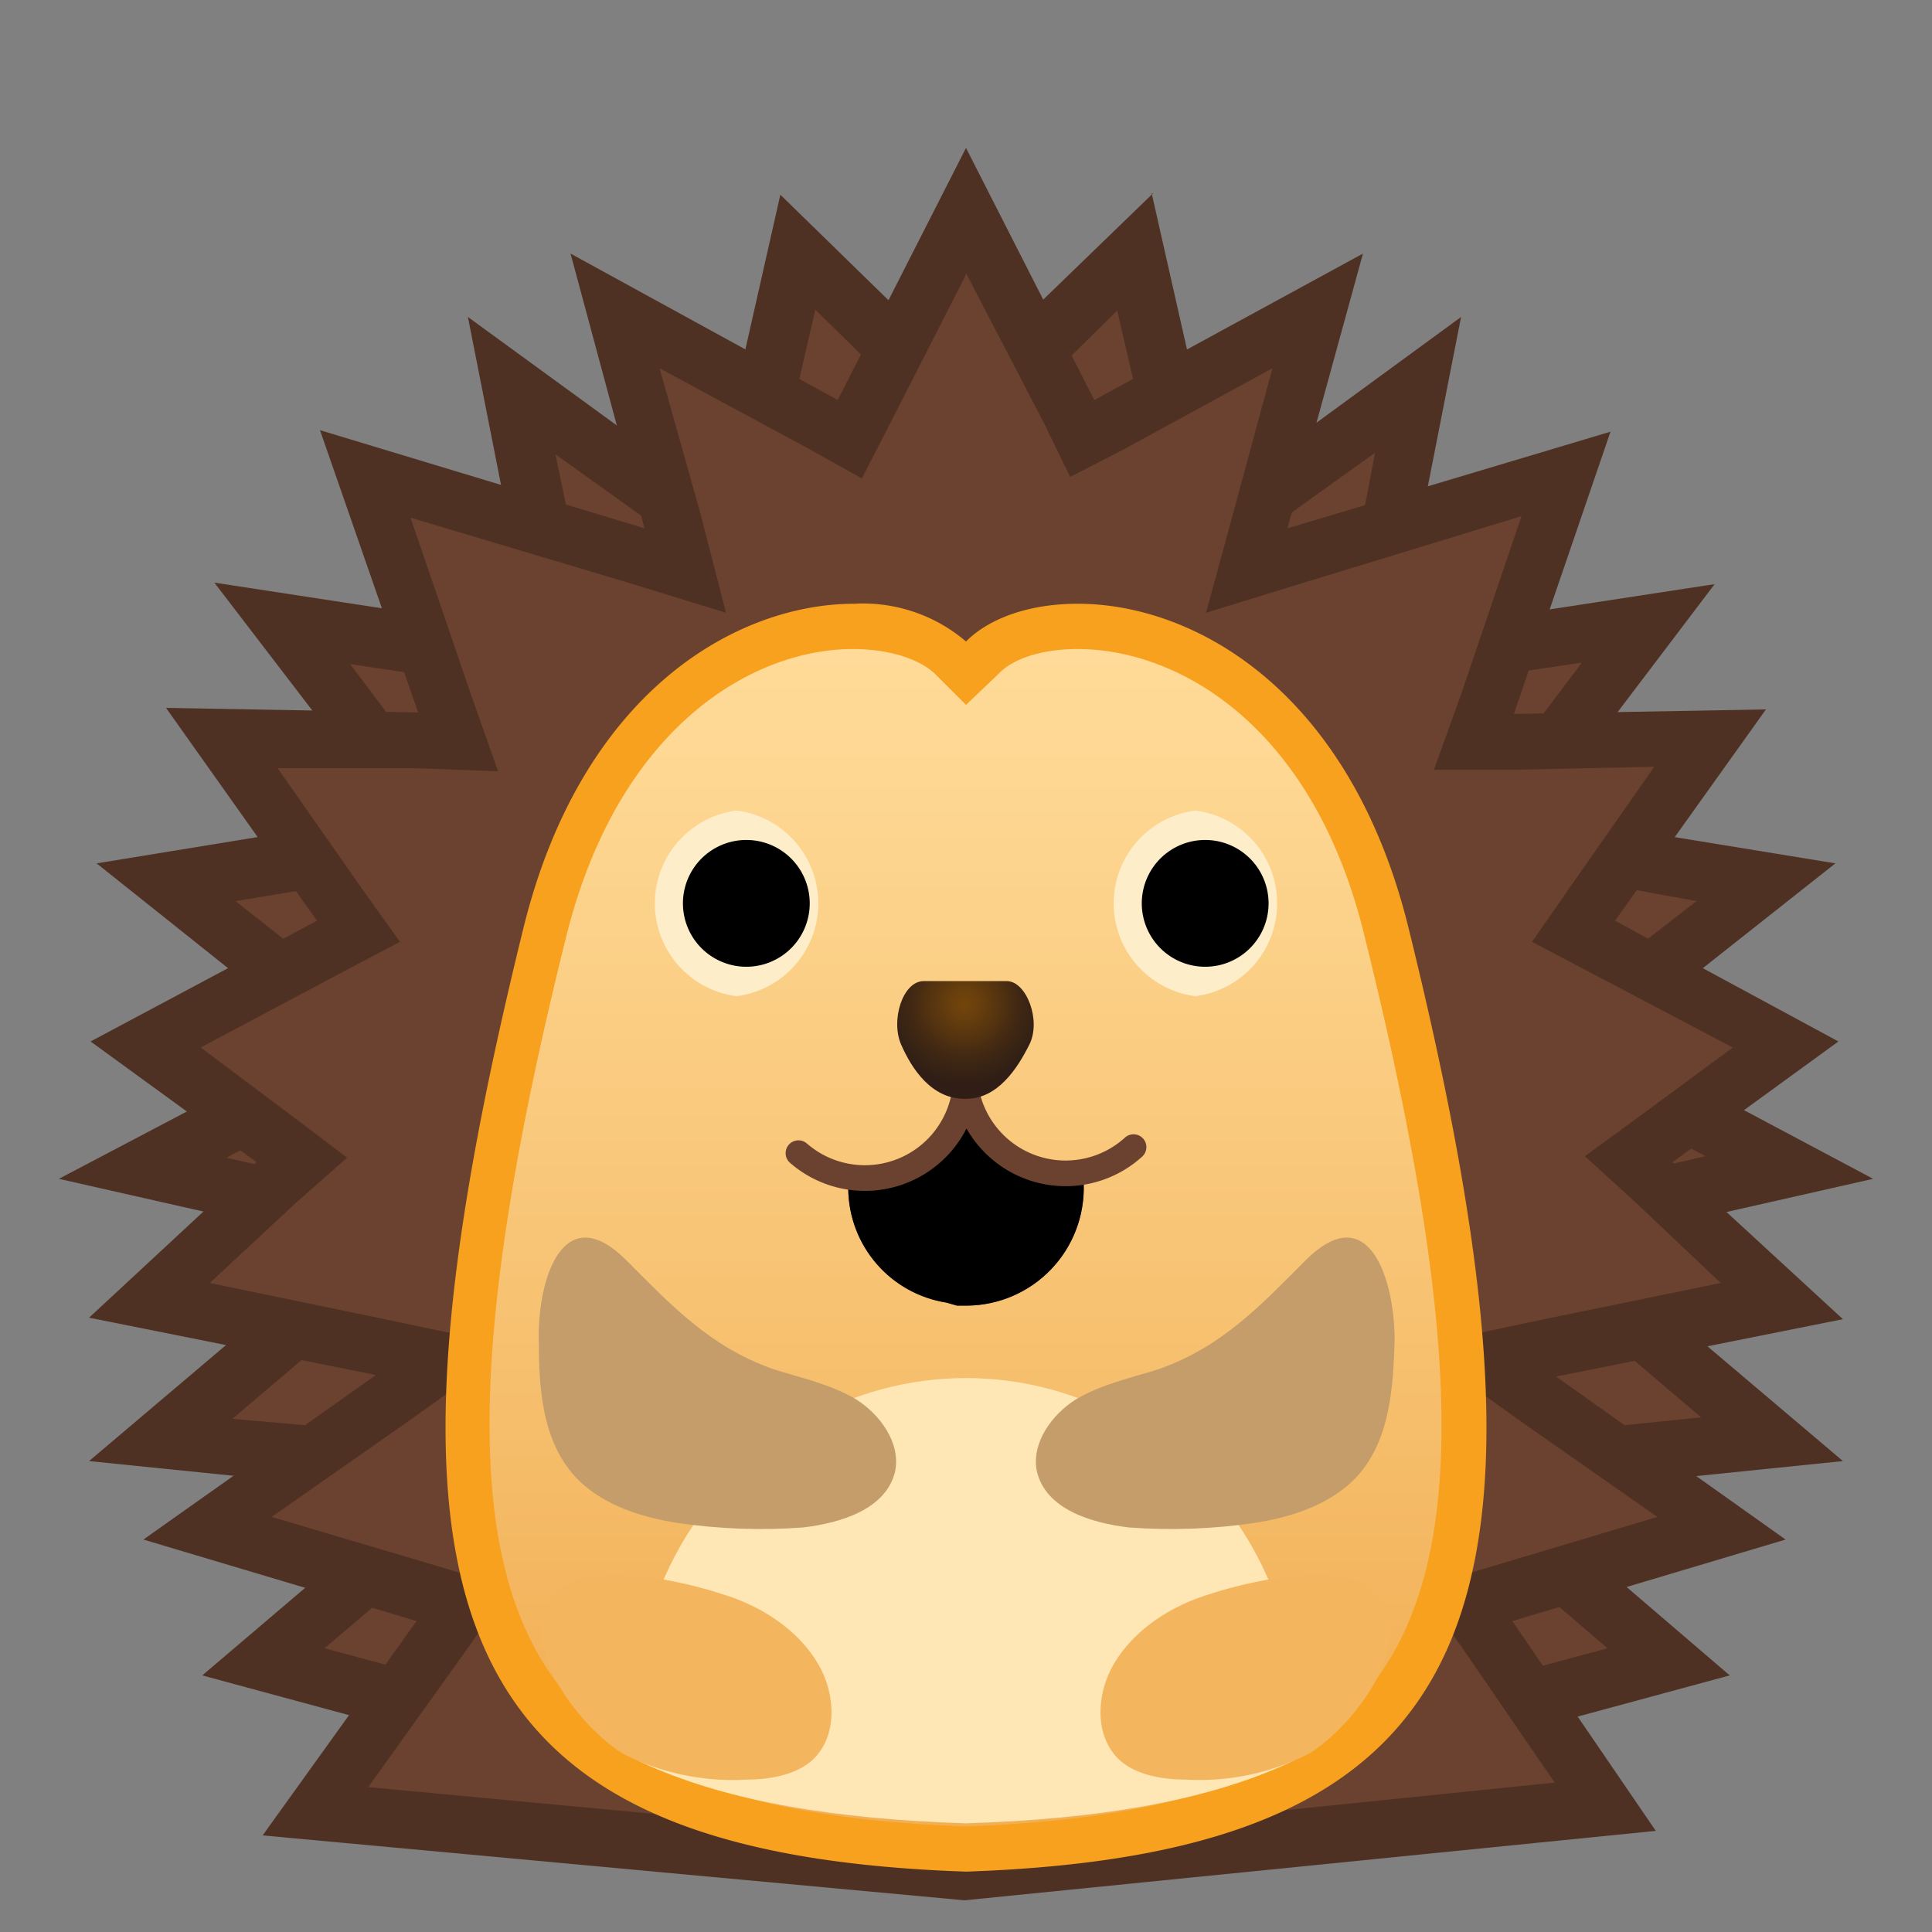<svg viewBox="0 0 128 128" xmlns="http://www.w3.org/2000/svg" xmlns:xlink="http://www.w3.org/1999/xlink"><rect x="0" y="0" width="128" height="128" fill="#808080" stroke="none"/><path fill="#6B4230" d="M17.5 110l14.7-12.4-21.6-2.3 16.5-14-17.7-4 15.3-8-13.6-10.9 18.3-3-10.6-14.1L37.6 44 34 25.5 48.4 36l4.4-19.4 9.3 9.1v96.5z"/><path d="M54 20.5l6.1 6v93.1l-38.6-10.4L30 102l7-5.9-9.1-1L15.4 94l10-8.5 5.9-5-7.6-1.8-8.7-2 8-4.2 5.3-2.8-4.7-3.7-8-6.3 11-1.8 6.3-1-3.9-5.2-5.8-7.7 11.4 1.7 5.5.8-1-5.4-2.3-11 8.1 5.8 4.8 3.5 1.3-5.8 3-13m-2.3-7.7l-4.5 19.9L31 21l4.1 20.8-20.9-3.2L26 54 6.4 57.2 21.2 69 3.9 78.1l19 4.3-17 14.4L27.5 99l-14.1 12L64 124.7V24.9l-12.3-12z" fill="#4F3124"/><path fill="#6B4230" d="M65.9 25.7l9.2-9L79.5 36 94 25.5l-3.7 18.6 18.9-2.8-10.7 14 18.4 3.1-13.7 10.8 15.3 8.1-17.6 4 16.4 14-21.6 2.3 14.8 12.5-44.6 12z"/><path d="M74 20.5l3 13 1.2 5.8 4.8-3.5 8.1-5.8L89 41l-1 5.4 5.4-.8 11.4-1.7-5.8 7.7-3.9 5.1 6.3 1 11 2-8 6.2-4.7 3.7 5.3 2.8 8 4.2-8.7 2-7.6 1.8 6 5 10 8.5-12.6 1.3-9 1 7 5.8 8.4 7.2-38.6 10.4v-93l6.2-6.1m2.3-7.7L64 24.8v99.9l50.6-13.7-14-12 21.5-2.2-17-14.4 19-4.3-17.3-9.2 14.8-11.7L102 54l11.6-15.3-20.9 3.2L96.8 21l-16 11.7-4.5-19.9z" fill="#4F3124"/><path fill="#6B4230" d="M21 120l9.8-13.7-17-5L29.6 90 10 86l10-9.1-10.3-7.7 14-7.5-9-12.8 15.6.2-6-17.8 21.1 6.5-4.6-17.2L56.3 29 64 14l7.7 15 15.5-8.4-4.6 17.2 21.2-6.4L97.7 49l15.6-.2-9 12.8 14 7.5-10.3 7.6 10.1 9.4-19.6 4 15.6 11-16.9 5 9.2 13.4L64 124z"/><path d="M64 18.1l5.2 10 1.7 3.5 3.5-1.8 9.9-5.4-2.6 9.6-1.8 6.6 6.5-2 14.4-4.4-4 11.8-1.8 5h5.4l9.2-.2-5.6 8-2.5 3.6 3.8 2 9.5 5-6.1 4.5-3.7 2.7 3.4 3.1L114 85l-11.7 2.4-8.5 1.8 7 5 9 6.3-10.7 3.2-5 1.5 3 4.3 5.9 8.6-39.1 4-39.5-3.7 6.3-8.8 3.1-4.4-5-1.5-10.8-3.2 9-6.3 7-5-8.5-1.8L13.9 85l5.7-5.3 3.4-3-3.7-2.8-6-4.5 9.4-5 3.8-2-2.5-3.5-5.6-8h9.2l5.4.2-1.8-5.1-4-11.7 14.4 4.3 6.5 2-1.7-6.6-2.7-9.6 10 5.4 3.4 1.9 1.8-3.5 5.1-10m0-8.4l-8.5 16.7-17.7-9.7L42.7 35l-21.5-6.5 6.5 18.7-16.7-.3L21 61 6 69l11 8L5.9 87.3l19 3.8L9.5 102l18.1 5.4-10.2 14.2 46.5 4.3 45.8-4.6-9.5-13.9 18.1-5.4-15.2-10.8 19-3.8L110.8 77l11-8-14.8-8 10-14-16.7.3 6.4-18.7L85.3 35l5-18.2-17.8 9.7L64 9.8z" fill="#4F3124"/><linearGradient id="a" x1="64" x2="64" y1="41.5" y2="122.5" gradientUnits="userSpaceOnUse"><stop stop-color="#FFDB99" offset="0"/><stop stop-color="#FED894" offset=".1"/><stop stop-color="#F5BB67" offset=".7"/><stop stop-color="#F2B056" offset=".9"/></linearGradient><path d="M63.9 122.5c-14.4-.5-23.3-3.7-28.1-10-6.5-8.6-6.4-23.8.3-50.8 3.7-15 13.3-20.2 20.5-20.2 2.7 0 5 .7 6.3 2l1.1 1.1 1-1a9 9 0 0 1 6.4-2.1c7.2 0 16.8 5.3 20.5 20.2 6.7 27 6.8 42.2.3 50.8-4.8 6.3-13.7 9.5-28 10h-.4z" fill="url(#a)"/><path d="M71.4 43c6.6 0 15.6 5 19 19 6.6 26.6 6.8 41.4.6 49.5-4.5 6-13 9-27 9.5h-.1c-13.9-.5-22.4-3.5-27-9.5-6.1-8.1-6-22.9.6-49.4C41 48 50 43 56.5 43c2.3 0 4.3.6 5.4 1.6l2.1 2.1 2.1-2c1-1.1 3-1.7 5.3-1.7m0-3c-3.1 0-5.8.9-7.4 2.5a10.5 10.5 0 0 0-7.4-2.5c-7.7 0-18 5.7-21.9 21.4-11.1 45-5.7 61.4 29.3 62.6 35-1.2 40.4-17.6 29.3-62.6C89.4 45.7 79.1 40 71.4 40z" fill="#F7A11E"/><path d="M48.8 65a5.2 5.2 0 1 1 0-10.4 5.2 5.2 0 0 1 0 10.4z"/><path d="M48.8 55.7a4.2 4.2 0 1 1 0 8.3 4.2 4.2 0 0 1 0-8.3m0-2a6.2 6.2 0 0 0 0 12.3 6.2 6.2 0 0 0 0-12.3z" fill="#FEEDC9"/><path d="M79.2 65a5.2 5.2 0 1 1 0-10.4 5.2 5.2 0 0 1 0 10.4z"/><path d="M79.2 55.7a4.2 4.2 0 1 1 0 8.3 4.2 4.2 0 0 1 0-8.3m0-2a6.2 6.2 0 0 0 0 12.3 6.2 6.2 0 0 0 0-12.3z" fill="#FEEDC9"/><defs><path id="b" d="M93.3 60.6C87.9 39.4 69.6 37 64 42.4c-5.7-5.4-23.9-3-29.3 18.2-11.2 43.3-5.7 59.1 29.3 60.2 35-1.1 40.4-16.9 29.3-60.2z"/></defs><clipPath id="c"><use xlink:href="#b"/></clipPath><ellipse cx="64" cy="113.7" rx="21.9" ry="22.4" clip-path="url(#c)" fill="#FEE7B4"/><defs><path id="e" d="M71.8 78v.5a7.8 7.8 0 0 1-7.7 8h-.7l-.7-.2a7.7 7.7 0 0 1-6.5-7.5v-.5c3.5 0 7.7-2 7.7-5.8 0 3.9 4.4 5.6 7.9 5.6z"/></defs><defs><path id="d" d="M71.8 78v.5a7.8 7.8 0 0 1-7.7 8h-.7l-.7-.2a7.7 7.7 0 0 1-6.5-7.5v-.5c3.5 0 7.7-2 7.7-5.8 0 3.9 4.4 5.6 7.9 5.6z"/></defs><use fill="#6B4230" xlink:href="#d"/><clipPath id="f"><use xlink:href="#e"/></clipPath><clipPath id="g" clip-path="url(#f)"><use xlink:href="#d"/></clipPath><path d="M57.7 87.7a6.4 6.4 0 1 1 12.9-.2" clip-path="url(#g)" fill="#ED7770"/><path d="M64 71.2a6.7 6.7 0 0 1-11.1 5.2m11-5.2A6.7 6.7 0 0 0 75.1 76" fill="none" stroke="#6B4230" stroke-linecap="round" stroke-linejoin="round" stroke-miterlimit="10" stroke-width="1.7"/><path d="M51.2 90.7c1.9.6 3.8 1 5.5 2 1.6 1 3 2.9 2.6 4.8-.6 2.5-3.6 3.4-6.1 3.7-2.8.2-5.6.1-8.3-.3-2.6-.4-5.3-1.3-7-3.3-2-2.4-2.2-5.7-2.2-8.8-.1-4 1.6-9.5 5.8-5.3 3 3 5.5 5.7 9.7 7.2zm25.6 0c-1.9.6-3.8 1-5.5 2-1.6 1-3 2.9-2.6 4.8.6 2.5 3.6 3.4 6.1 3.7 2.8.2 5.6.1 8.3-.3 2.6-.4 5.3-1.3 7-3.3 2-2.4 2.2-5.7 2.3-8.8 0-4-1.7-9.5-5.9-5.3-3 3-5.5 5.7-9.7 7.2z" fill="#C49D6B"/><path d="M47.8 105.6c2.7.8 5.3 2.5 6.6 5 .9 1.8 1 4.1-.2 5.6-1 1.3-3 1.7-4.7 1.7a16 16 0 0 1-8.2-1.7c-2.7-1.6-7.6-7.5-4.3-10.8 2-2.1 8.4-.6 10.8.2zm32.4 0c-2.7.8-5.3 2.5-6.6 5-.9 1.8-1 4.1.2 5.6 1 1.3 3 1.7 4.7 1.7a16 16 0 0 0 8.2-1.7c2.7-1.6 7.6-7.5 4.3-10.8-2-2.1-8.4-.6-10.8.2z" fill="#F3B55E"/><radialGradient id="h" cx="63.9" cy="66.5" r="5.3" gradientUnits="userSpaceOnUse"><stop stop-color="#73450B" offset="0"/><stop stop-color="#673E0D" offset=".2"/><stop stop-color="#3F2713" offset=".7"/><stop stop-color="#301E16" offset="1"/></radialGradient><path d="M64 72.8c2.1 0 3.4-2 4.2-3.6S68 65 66.7 65h-5.5c-1.4 0-2.2 2.6-1.5 4.2.7 1.6 2 3.6 4.2 3.6z" fill="url(#h)"/></svg>